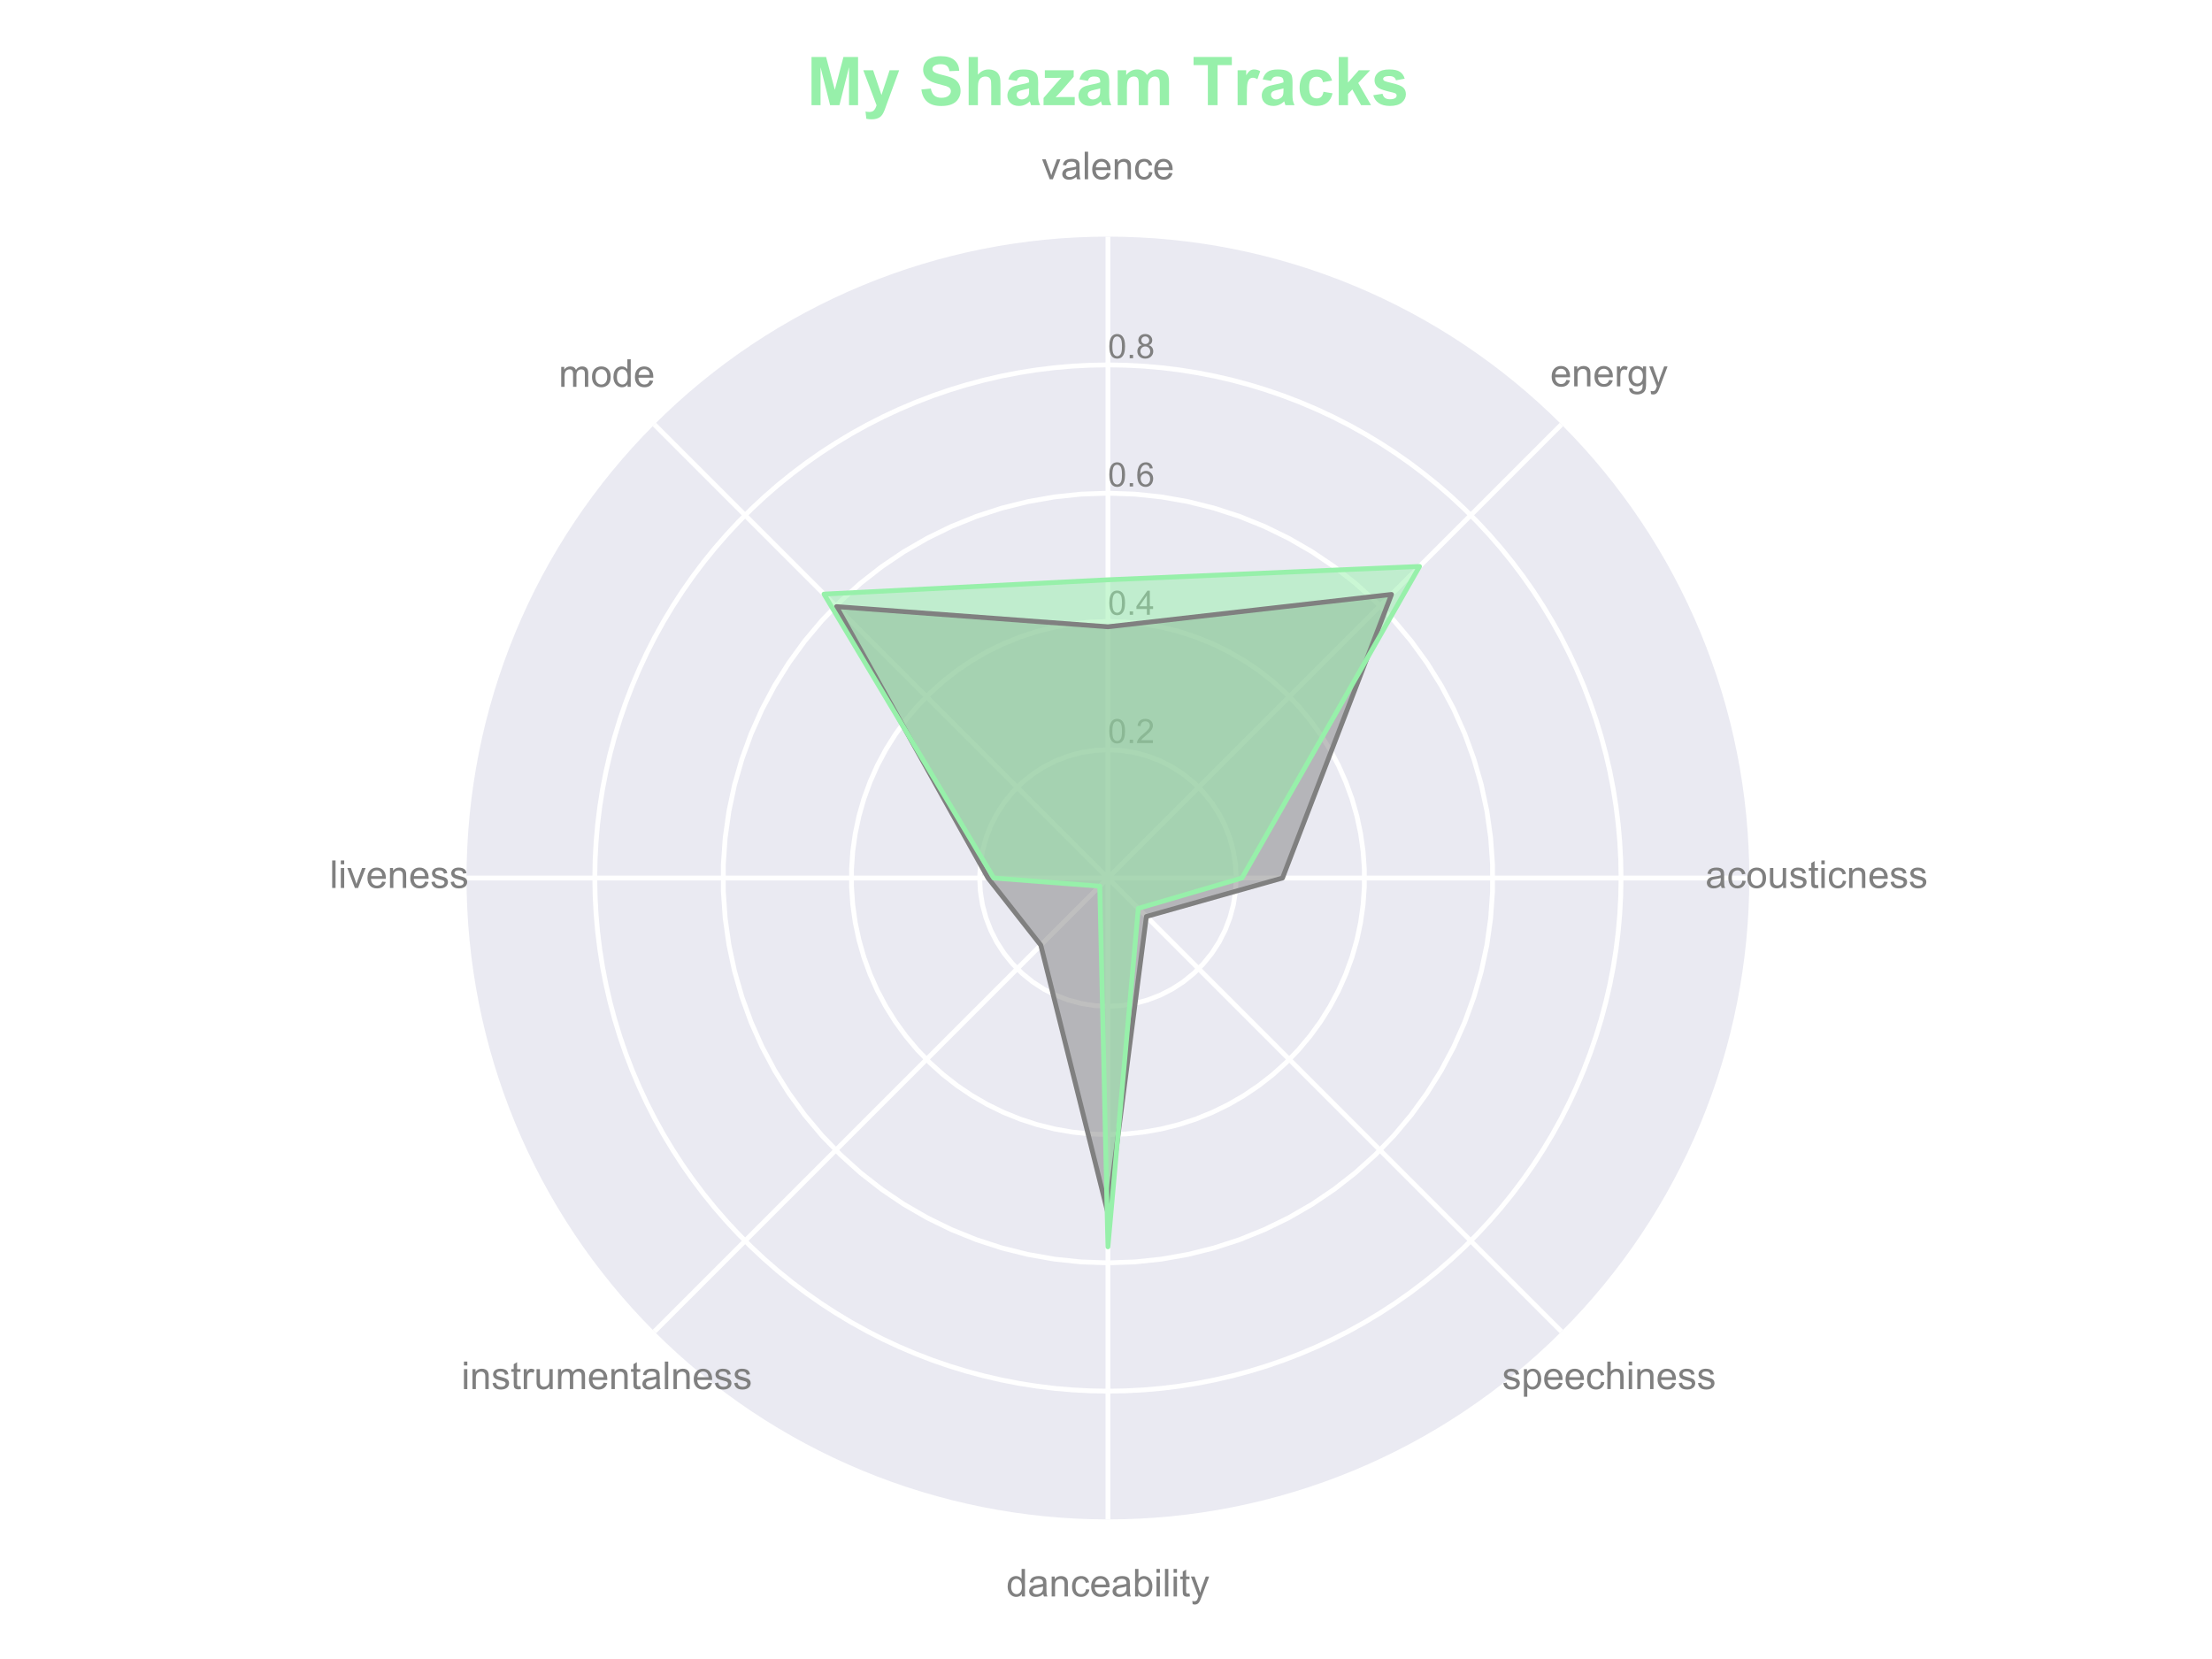 <?xml version="1.0" encoding="utf-8" standalone="no"?>
<!DOCTYPE svg PUBLIC "-//W3C//DTD SVG 1.1//EN"
  "http://www.w3.org/Graphics/SVG/1.1/DTD/svg11.dtd">
<!-- Created with matplotlib (http://matplotlib.org/) -->
<svg height="345pt" version="1.1" viewBox="0 0 460 345" width="460pt" xmlns="http://www.w3.org/2000/svg" xmlns:xlink="http://www.w3.org/1999/xlink">
 <defs>
  <style type="text/css">
*{stroke-linecap:butt;stroke-linejoin:round;}
  </style>
 </defs>
 <g id="figure_1">
  <g id="patch_1">
   <path d="M 0 345.6 
L 460.8 345.6 
L 460.8 0 
L 0 0 
z
" style="fill:#ffffff;"/>
  </g>
  <g id="axes_1">
   <g id="patch_2">
    <path d="M 363.782 182.59 
C 363.782 165.075 360.332 147.729 353.629 131.547 
C 346.926 115.365 337.101 100.66 324.715 88.275 
C 312.33 75.89 297.625 66.064 281.443 59.361 
C 265.261 52.658 247.916 49.208 230.4 49.208 
C 212.884 49.208 195.539 52.658 179.357 59.361 
C 163.175 66.064 148.47 75.89 136.085 88.275 
C 123.699 100.66 113.874 115.365 107.171 131.547 
C 100.468 147.729 97.018 165.075 97.018 182.59 
C 97.018 200.106 100.468 217.451 107.171 233.633 
C 113.874 249.816 123.699 264.52 136.085 276.906 
C 148.47 289.291 163.175 299.116 179.357 305.819 
C 195.539 312.522 212.884 315.972 230.4 315.972 
C 247.916 315.972 265.261 312.522 281.443 305.819 
C 297.625 299.116 312.33 289.291 324.715 276.906 
C 337.101 264.52 346.926 249.816 353.629 233.633 
C 360.332 217.451 363.782 200.106 363.782 182.59 
M 230.4 182.59 
C 230.4 182.59 230.4 182.59 230.4 182.59 
C 230.4 182.59 230.4 182.59 230.4 182.59 
C 230.4 182.59 230.4 182.59 230.4 182.59 
C 230.4 182.59 230.4 182.59 230.4 182.59 
C 230.4 182.59 230.4 182.59 230.4 182.59 
C 230.4 182.59 230.4 182.59 230.4 182.59 
C 230.4 182.59 230.4 182.59 230.4 182.59 
C 230.4 182.59 230.4 182.59 230.4 182.59 
C 230.4 182.59 230.4 182.59 230.4 182.59 
C 230.4 182.59 230.4 182.59 230.4 182.59 
C 230.4 182.59 230.4 182.59 230.4 182.59 
C 230.4 182.59 230.4 182.59 230.4 182.59 
C 230.4 182.59 230.4 182.59 230.4 182.59 
C 230.4 182.59 230.4 182.59 230.4 182.59 
C 230.4 182.59 230.4 182.59 230.4 182.59 
C 230.4 182.59 230.4 182.59 230.4 182.59 
M 363.782 182.59 
z
" style="fill:#eaeaf2;"/>
   </g>
   <g id="matplotlib.axis_1">
    <g id="xtick_1">
     <g id="line2d_1">
      <path clip-path="url(#pa517d26c74)" d="M 230.4 182.59 
L 230.4 49.208 
" style="fill:none;stroke:#ffffff;stroke-linecap:round;"/>
     </g>
     <g id="text_1">
      <!-- valence -->
      <defs>
       <path d="M 21 0 
L 1.266 51.859 
L 10.547 51.859 
L 21.688 20.797 
Q 23.484 15.766 25 10.359 
Q 26.172 14.453 28.266 20.219 
L 39.797 51.859 
L 48.828 51.859 
L 29.203 0 
z
" id="ArialMT-76"/>
       <path d="M 40.438 6.391 
Q 35.547 2.25 31.031 0.531 
Q 26.516 -1.172 21.344 -1.172 
Q 12.797 -1.172 8.203 3 
Q 3.609 7.172 3.609 13.672 
Q 3.609 17.484 5.344 20.625 
Q 7.078 23.781 9.891 25.688 
Q 12.703 27.594 16.219 28.562 
Q 18.797 29.25 24.031 29.891 
Q 34.672 31.156 39.703 32.906 
Q 39.75 34.719 39.75 35.203 
Q 39.75 40.578 37.25 42.781 
Q 33.891 45.75 27.25 45.75 
Q 21.047 45.75 18.094 43.578 
Q 15.141 41.406 13.719 35.891 
L 5.125 37.062 
Q 6.297 42.578 8.984 45.969 
Q 11.672 49.359 16.75 51.188 
Q 21.828 53.031 28.516 53.031 
Q 35.156 53.031 39.297 51.469 
Q 43.453 49.906 45.406 47.531 
Q 47.359 45.172 48.141 41.547 
Q 48.578 39.312 48.578 33.453 
L 48.578 21.734 
Q 48.578 9.469 49.141 6.219 
Q 49.703 2.984 51.375 0 
L 42.188 0 
Q 40.828 2.734 40.438 6.391 
z
M 39.703 26.031 
Q 34.906 24.078 25.344 22.703 
Q 19.922 21.922 17.672 20.938 
Q 15.438 19.969 14.203 18.094 
Q 12.984 16.219 12.984 13.922 
Q 12.984 10.406 15.641 8.062 
Q 18.312 5.719 23.438 5.719 
Q 28.516 5.719 32.469 7.938 
Q 36.422 10.156 38.281 14.016 
Q 39.703 17 39.703 22.797 
z
" id="ArialMT-61"/>
       <path d="M 6.391 0 
L 6.391 71.578 
L 15.188 71.578 
L 15.188 0 
z
" id="ArialMT-6c"/>
       <path d="M 42.094 16.703 
L 51.172 15.578 
Q 49.031 7.625 43.219 3.219 
Q 37.406 -1.172 28.375 -1.172 
Q 17 -1.172 10.328 5.828 
Q 3.656 12.844 3.656 25.484 
Q 3.656 38.578 10.391 45.797 
Q 17.141 53.031 27.875 53.031 
Q 38.281 53.031 44.875 45.953 
Q 51.469 38.875 51.469 26.031 
Q 51.469 25.25 51.422 23.688 
L 12.75 23.688 
Q 13.234 15.141 17.578 10.594 
Q 21.922 6.062 28.422 6.062 
Q 33.25 6.062 36.672 8.594 
Q 40.094 11.141 42.094 16.703 
z
M 13.234 30.906 
L 42.188 30.906 
Q 41.609 37.453 38.875 40.719 
Q 34.672 45.797 27.984 45.797 
Q 21.922 45.797 17.797 41.75 
Q 13.672 37.703 13.234 30.906 
z
" id="ArialMT-65"/>
       <path d="M 6.594 0 
L 6.594 51.859 
L 14.5 51.859 
L 14.5 44.484 
Q 20.219 53.031 31 53.031 
Q 35.688 53.031 39.625 51.344 
Q 43.562 49.656 45.516 46.922 
Q 47.469 44.188 48.25 40.438 
Q 48.734 37.984 48.734 31.891 
L 48.734 0 
L 39.938 0 
L 39.938 31.547 
Q 39.938 36.922 38.906 39.578 
Q 37.891 42.234 35.281 43.812 
Q 32.672 45.406 29.156 45.406 
Q 23.531 45.406 19.453 41.844 
Q 15.375 38.281 15.375 28.328 
L 15.375 0 
z
" id="ArialMT-6e"/>
       <path d="M 40.438 19 
L 49.078 17.875 
Q 47.656 8.938 41.812 3.875 
Q 35.984 -1.172 27.484 -1.172 
Q 16.844 -1.172 10.375 5.781 
Q 3.906 12.75 3.906 25.734 
Q 3.906 34.125 6.688 40.422 
Q 9.469 46.734 15.156 49.875 
Q 20.844 53.031 27.547 53.031 
Q 35.984 53.031 41.359 48.75 
Q 46.734 44.484 48.25 36.625 
L 39.703 35.297 
Q 38.484 40.531 35.375 43.156 
Q 32.281 45.797 27.875 45.797 
Q 21.234 45.797 17.078 41.031 
Q 12.938 36.281 12.938 25.984 
Q 12.938 15.531 16.938 10.797 
Q 20.953 6.062 27.391 6.062 
Q 32.562 6.062 36.031 9.234 
Q 39.5 12.406 40.438 19 
z
" id="ArialMT-63"/>
      </defs>
      <g style="fill:#808080;" transform="translate(216.614 37.276)scale(0.08 -0.08)">
       <use xlink:href="#ArialMT-76"/>
       <use x="50" xlink:href="#ArialMT-61"/>
       <use x="105.615" xlink:href="#ArialMT-6c"/>
       <use x="127.832" xlink:href="#ArialMT-65"/>
       <use x="183.447" xlink:href="#ArialMT-6e"/>
       <use x="239.062" xlink:href="#ArialMT-63"/>
       <use x="289.062" xlink:href="#ArialMT-65"/>
      </g>
     </g>
    </g>
    <g id="xtick_2">
     <g id="line2d_2">
      <path clip-path="url(#pa517d26c74)" d="M 230.4 182.59 
L 324.715 88.275 
" style="fill:none;stroke:#ffffff;stroke-linecap:round;"/>
     </g>
     <g id="text_2">
      <!-- energy -->
      <defs>
       <path d="M 6.5 0 
L 6.5 51.859 
L 14.406 51.859 
L 14.406 44 
Q 17.438 49.516 20 51.266 
Q 22.562 53.031 25.641 53.031 
Q 30.078 53.031 34.672 50.203 
L 31.641 42.047 
Q 28.422 43.953 25.203 43.953 
Q 22.312 43.953 20.016 42.219 
Q 17.719 40.484 16.75 37.406 
Q 15.281 32.719 15.281 27.156 
L 15.281 0 
z
" id="ArialMT-72"/>
       <path d="M 4.984 -4.297 
L 13.531 -5.562 
Q 14.062 -9.516 16.5 -11.328 
Q 19.781 -13.766 25.438 -13.766 
Q 31.547 -13.766 34.859 -11.328 
Q 38.188 -8.891 39.359 -4.5 
Q 40.047 -1.812 39.984 6.781 
Q 34.234 0 25.641 0 
Q 14.938 0 9.078 7.719 
Q 3.219 15.438 3.219 26.219 
Q 3.219 33.641 5.906 39.906 
Q 8.594 46.188 13.688 49.609 
Q 18.797 53.031 25.688 53.031 
Q 34.859 53.031 40.828 45.609 
L 40.828 51.859 
L 48.922 51.859 
L 48.922 7.031 
Q 48.922 -5.078 46.453 -10.125 
Q 44 -15.188 38.641 -18.109 
Q 33.297 -21.047 25.484 -21.047 
Q 16.219 -21.047 10.5 -16.875 
Q 4.781 -12.703 4.984 -4.297 
z
M 12.25 26.859 
Q 12.25 16.656 16.297 11.969 
Q 20.359 7.281 26.469 7.281 
Q 32.516 7.281 36.609 11.938 
Q 40.719 16.609 40.719 26.562 
Q 40.719 36.078 36.5 40.906 
Q 32.281 45.75 26.312 45.75 
Q 20.453 45.75 16.344 40.984 
Q 12.25 36.234 12.25 26.859 
z
" id="ArialMT-67"/>
       <path d="M 6.203 -19.969 
L 5.219 -11.719 
Q 8.109 -12.5 10.25 -12.5 
Q 13.188 -12.5 14.938 -11.516 
Q 16.703 -10.547 17.828 -8.797 
Q 18.656 -7.469 20.516 -2.25 
Q 20.75 -1.516 21.297 -0.094 
L 1.609 51.859 
L 11.078 51.859 
L 21.875 21.828 
Q 23.969 16.109 25.641 9.812 
Q 27.156 15.875 29.25 21.625 
L 40.328 51.859 
L 49.125 51.859 
L 29.391 -0.875 
Q 26.219 -9.422 24.469 -12.641 
Q 22.125 -17 19.094 -19.016 
Q 16.062 -21.047 11.859 -21.047 
Q 9.328 -21.047 6.203 -19.969 
z
" id="ArialMT-79"/>
      </defs>
      <g style="fill:#808080;" transform="translate(322.386 80.35)scale(0.08 -0.08)">
       <use xlink:href="#ArialMT-65"/>
       <use x="55.615" xlink:href="#ArialMT-6e"/>
       <use x="111.23" xlink:href="#ArialMT-65"/>
       <use x="166.846" xlink:href="#ArialMT-72"/>
       <use x="200.146" xlink:href="#ArialMT-67"/>
       <use x="255.762" xlink:href="#ArialMT-79"/>
      </g>
     </g>
    </g>
    <g id="xtick_3">
     <g id="line2d_3">
      <path clip-path="url(#pa517d26c74)" d="M 230.4 182.59 
L 363.782 182.59 
" style="fill:none;stroke:#ffffff;stroke-linecap:round;"/>
     </g>
     <g id="text_3">
      <!-- acousticness -->
      <defs>
       <path d="M 3.328 25.922 
Q 3.328 40.328 11.328 47.266 
Q 18.016 53.031 27.641 53.031 
Q 38.328 53.031 45.109 46.016 
Q 51.906 39.016 51.906 26.656 
Q 51.906 16.656 48.906 10.906 
Q 45.906 5.172 40.156 2 
Q 34.422 -1.172 27.641 -1.172 
Q 16.75 -1.172 10.031 5.812 
Q 3.328 12.797 3.328 25.922 
z
M 12.359 25.922 
Q 12.359 15.969 16.703 11.016 
Q 21.047 6.062 27.641 6.062 
Q 34.188 6.062 38.531 11.031 
Q 42.875 16.016 42.875 26.219 
Q 42.875 35.844 38.5 40.797 
Q 34.125 45.75 27.641 45.75 
Q 21.047 45.75 16.703 40.812 
Q 12.359 35.891 12.359 25.922 
z
" id="ArialMT-6f"/>
       <path d="M 40.578 0 
L 40.578 7.625 
Q 34.516 -1.172 24.125 -1.172 
Q 19.531 -1.172 15.547 0.578 
Q 11.578 2.344 9.641 5 
Q 7.719 7.672 6.938 11.531 
Q 6.391 14.109 6.391 19.734 
L 6.391 51.859 
L 15.188 51.859 
L 15.188 23.094 
Q 15.188 16.219 15.719 13.812 
Q 16.547 10.359 19.234 8.375 
Q 21.922 6.391 25.875 6.391 
Q 29.828 6.391 33.297 8.422 
Q 36.766 10.453 38.203 13.938 
Q 39.656 17.438 39.656 24.078 
L 39.656 51.859 
L 48.438 51.859 
L 48.438 0 
z
" id="ArialMT-75"/>
       <path d="M 3.078 15.484 
L 11.766 16.844 
Q 12.5 11.625 15.844 8.844 
Q 19.188 6.062 25.203 6.062 
Q 31.25 6.062 34.172 8.516 
Q 37.109 10.984 37.109 14.312 
Q 37.109 17.281 34.516 19 
Q 32.719 20.172 25.531 21.969 
Q 15.875 24.422 12.141 26.203 
Q 8.406 27.984 6.469 31.125 
Q 4.547 34.281 4.547 38.094 
Q 4.547 41.547 6.125 44.5 
Q 7.719 47.469 10.453 49.422 
Q 12.5 50.922 16.031 51.969 
Q 19.578 53.031 23.641 53.031 
Q 29.734 53.031 34.344 51.266 
Q 38.969 49.516 41.156 46.5 
Q 43.359 43.5 44.188 38.484 
L 35.594 37.312 
Q 35.016 41.312 32.203 43.547 
Q 29.391 45.797 24.266 45.797 
Q 18.219 45.797 15.625 43.797 
Q 13.031 41.797 13.031 39.109 
Q 13.031 37.406 14.109 36.031 
Q 15.188 34.625 17.484 33.688 
Q 18.797 33.203 25.25 31.453 
Q 34.578 28.953 38.25 27.359 
Q 41.938 25.781 44.031 22.75 
Q 46.141 19.734 46.141 15.234 
Q 46.141 10.844 43.578 6.953 
Q 41.016 3.078 36.172 0.953 
Q 31.344 -1.172 25.25 -1.172 
Q 15.141 -1.172 9.844 3.031 
Q 4.547 7.234 3.078 15.484 
z
" id="ArialMT-73"/>
       <path d="M 25.781 7.859 
L 27.047 0.094 
Q 23.344 -0.688 20.406 -0.688 
Q 15.625 -0.688 12.984 0.828 
Q 10.359 2.344 9.281 4.812 
Q 8.203 7.281 8.203 15.188 
L 8.203 45.016 
L 1.766 45.016 
L 1.766 51.859 
L 8.203 51.859 
L 8.203 64.703 
L 16.938 69.969 
L 16.938 51.859 
L 25.781 51.859 
L 25.781 45.016 
L 16.938 45.016 
L 16.938 14.703 
Q 16.938 10.938 17.406 9.859 
Q 17.875 8.797 18.922 8.156 
Q 19.969 7.516 21.922 7.516 
Q 23.391 7.516 25.781 7.859 
z
" id="ArialMT-74"/>
       <path d="M 6.641 61.469 
L 6.641 71.578 
L 15.438 71.578 
L 15.438 61.469 
z
M 6.641 0 
L 6.641 51.859 
L 15.438 51.859 
L 15.438 0 
z
" id="ArialMT-69"/>
      </defs>
      <g style="fill:#808080;" transform="translate(354.66 184.658)scale(0.08 -0.08)">
       <use xlink:href="#ArialMT-61"/>
       <use x="55.615" xlink:href="#ArialMT-63"/>
       <use x="105.615" xlink:href="#ArialMT-6f"/>
       <use x="161.23" xlink:href="#ArialMT-75"/>
       <use x="216.846" xlink:href="#ArialMT-73"/>
       <use x="266.846" xlink:href="#ArialMT-74"/>
       <use x="294.629" xlink:href="#ArialMT-69"/>
       <use x="316.846" xlink:href="#ArialMT-63"/>
       <use x="366.846" xlink:href="#ArialMT-6e"/>
       <use x="422.461" xlink:href="#ArialMT-65"/>
       <use x="478.076" xlink:href="#ArialMT-73"/>
       <use x="528.076" xlink:href="#ArialMT-73"/>
      </g>
     </g>
    </g>
    <g id="xtick_4">
     <g id="line2d_4">
      <path clip-path="url(#pa517d26c74)" d="M 230.4 182.59 
L 324.715 276.906 
" style="fill:none;stroke:#ffffff;stroke-linecap:round;"/>
     </g>
     <g id="text_4">
      <!-- speechiness -->
      <defs>
       <path d="M 6.594 -19.875 
L 6.594 51.859 
L 14.594 51.859 
L 14.594 45.125 
Q 17.438 49.078 21 51.047 
Q 24.562 53.031 29.641 53.031 
Q 36.281 53.031 41.359 49.609 
Q 46.438 46.188 49.016 39.953 
Q 51.609 33.734 51.609 26.312 
Q 51.609 18.359 48.75 11.984 
Q 45.906 5.609 40.453 2.219 
Q 35.016 -1.172 29 -1.172 
Q 24.609 -1.172 21.109 0.688 
Q 17.625 2.547 15.375 5.375 
L 15.375 -19.875 
z
M 14.547 25.641 
Q 14.547 15.625 18.594 10.844 
Q 22.656 6.062 28.422 6.062 
Q 34.281 6.062 38.453 11.016 
Q 42.625 15.969 42.625 26.375 
Q 42.625 36.281 38.547 41.203 
Q 34.469 46.141 28.812 46.141 
Q 23.188 46.141 18.859 40.891 
Q 14.547 35.641 14.547 25.641 
z
" id="ArialMT-70"/>
       <path d="M 6.594 0 
L 6.594 71.578 
L 15.375 71.578 
L 15.375 45.906 
Q 21.531 53.031 30.906 53.031 
Q 36.672 53.031 40.922 50.75 
Q 45.172 48.484 47 44.484 
Q 48.828 40.484 48.828 32.859 
L 48.828 0 
L 40.047 0 
L 40.047 32.859 
Q 40.047 39.453 37.188 42.453 
Q 34.328 45.453 29.109 45.453 
Q 25.203 45.453 21.75 43.422 
Q 18.312 41.406 16.844 37.938 
Q 15.375 34.469 15.375 28.375 
L 15.375 0 
z
" id="ArialMT-68"/>
      </defs>
      <g style="fill:#808080;" transform="translate(312.38 288.873)scale(0.08 -0.08)">
       <use xlink:href="#ArialMT-73"/>
       <use x="50" xlink:href="#ArialMT-70"/>
       <use x="105.615" xlink:href="#ArialMT-65"/>
       <use x="161.23" xlink:href="#ArialMT-65"/>
       <use x="216.846" xlink:href="#ArialMT-63"/>
       <use x="266.846" xlink:href="#ArialMT-68"/>
       <use x="322.461" xlink:href="#ArialMT-69"/>
       <use x="344.678" xlink:href="#ArialMT-6e"/>
       <use x="400.293" xlink:href="#ArialMT-65"/>
       <use x="455.908" xlink:href="#ArialMT-73"/>
       <use x="505.908" xlink:href="#ArialMT-73"/>
      </g>
     </g>
    </g>
    <g id="xtick_5">
     <g id="line2d_5">
      <path clip-path="url(#pa517d26c74)" d="M 230.4 182.59 
L 230.4 315.972 
" style="fill:none;stroke:#ffffff;stroke-linecap:round;"/>
     </g>
     <g id="text_5">
      <!-- danceability -->
      <defs>
       <path d="M 40.234 0 
L 40.234 6.547 
Q 35.297 -1.172 25.734 -1.172 
Q 19.531 -1.172 14.328 2.25 
Q 9.125 5.672 6.266 11.797 
Q 3.422 17.922 3.422 25.875 
Q 3.422 33.641 6 39.969 
Q 8.594 46.297 13.766 49.656 
Q 18.953 53.031 25.344 53.031 
Q 30.031 53.031 33.688 51.047 
Q 37.359 49.078 39.656 45.906 
L 39.656 71.578 
L 48.391 71.578 
L 48.391 0 
z
M 12.453 25.875 
Q 12.453 15.922 16.641 10.984 
Q 20.844 6.062 26.562 6.062 
Q 32.328 6.062 36.344 10.766 
Q 40.375 15.484 40.375 25.141 
Q 40.375 35.797 36.266 40.766 
Q 32.172 45.75 26.172 45.75 
Q 20.312 45.75 16.375 40.969 
Q 12.453 36.188 12.453 25.875 
z
" id="ArialMT-64"/>
       <path d="M 14.703 0 
L 6.547 0 
L 6.547 71.578 
L 15.328 71.578 
L 15.328 46.047 
Q 20.906 53.031 29.547 53.031 
Q 34.328 53.031 38.594 51.094 
Q 42.875 49.172 45.625 45.672 
Q 48.391 42.188 49.953 37.25 
Q 51.516 32.328 51.516 26.703 
Q 51.516 13.375 44.922 6.094 
Q 38.328 -1.172 29.109 -1.172 
Q 19.922 -1.172 14.703 6.5 
z
M 14.594 26.312 
Q 14.594 17 17.141 12.844 
Q 21.297 6.062 28.375 6.062 
Q 34.125 6.062 38.328 11.062 
Q 42.531 16.062 42.531 25.984 
Q 42.531 36.141 38.5 40.969 
Q 34.469 45.797 28.766 45.797 
Q 23 45.797 18.797 40.797 
Q 14.594 35.797 14.594 26.312 
z
" id="ArialMT-62"/>
      </defs>
      <g style="fill:#808080;" transform="translate(209.276 331.994)scale(0.08 -0.08)">
       <use xlink:href="#ArialMT-64"/>
       <use x="55.615" xlink:href="#ArialMT-61"/>
       <use x="111.23" xlink:href="#ArialMT-6e"/>
       <use x="166.846" xlink:href="#ArialMT-63"/>
       <use x="216.846" xlink:href="#ArialMT-65"/>
       <use x="272.461" xlink:href="#ArialMT-61"/>
       <use x="328.076" xlink:href="#ArialMT-62"/>
       <use x="383.691" xlink:href="#ArialMT-69"/>
       <use x="405.908" xlink:href="#ArialMT-6c"/>
       <use x="428.125" xlink:href="#ArialMT-69"/>
       <use x="450.342" xlink:href="#ArialMT-74"/>
       <use x="478.125" xlink:href="#ArialMT-79"/>
      </g>
     </g>
    </g>
    <g id="xtick_6">
     <g id="line2d_6">
      <path clip-path="url(#pa517d26c74)" d="M 230.4 182.59 
L 136.085 276.906 
" style="fill:none;stroke:#ffffff;stroke-linecap:round;"/>
     </g>
     <g id="text_6">
      <!-- instrumentalness -->
      <defs>
       <path d="M 6.594 0 
L 6.594 51.859 
L 14.453 51.859 
L 14.453 44.578 
Q 16.891 48.391 20.938 50.703 
Q 25 53.031 30.172 53.031 
Q 35.938 53.031 39.625 50.641 
Q 43.312 48.25 44.828 43.953 
Q 50.984 53.031 60.844 53.031 
Q 68.562 53.031 72.703 48.75 
Q 76.859 44.484 76.859 35.594 
L 76.859 0 
L 68.109 0 
L 68.109 32.672 
Q 68.109 37.938 67.25 40.25 
Q 66.406 42.578 64.156 43.984 
Q 61.922 45.406 58.891 45.406 
Q 53.422 45.406 49.797 41.766 
Q 46.188 38.141 46.188 30.125 
L 46.188 0 
L 37.406 0 
L 37.406 33.688 
Q 37.406 39.547 35.25 42.469 
Q 33.109 45.406 28.219 45.406 
Q 24.516 45.406 21.359 43.453 
Q 18.219 41.5 16.797 37.734 
Q 15.375 33.984 15.375 26.906 
L 15.375 0 
z
" id="ArialMT-6d"/>
      </defs>
      <g style="fill:#808080;" transform="translate(95.951 288.873)scale(0.08 -0.08)">
       <use xlink:href="#ArialMT-69"/>
       <use x="22.217" xlink:href="#ArialMT-6e"/>
       <use x="77.832" xlink:href="#ArialMT-73"/>
       <use x="127.832" xlink:href="#ArialMT-74"/>
       <use x="155.615" xlink:href="#ArialMT-72"/>
       <use x="188.916" xlink:href="#ArialMT-75"/>
       <use x="244.531" xlink:href="#ArialMT-6d"/>
       <use x="327.832" xlink:href="#ArialMT-65"/>
       <use x="383.447" xlink:href="#ArialMT-6e"/>
       <use x="439.062" xlink:href="#ArialMT-74"/>
       <use x="466.846" xlink:href="#ArialMT-61"/>
       <use x="522.461" xlink:href="#ArialMT-6c"/>
       <use x="544.678" xlink:href="#ArialMT-6e"/>
       <use x="600.293" xlink:href="#ArialMT-65"/>
       <use x="655.908" xlink:href="#ArialMT-73"/>
       <use x="705.908" xlink:href="#ArialMT-73"/>
      </g>
     </g>
    </g>
    <g id="xtick_7">
     <g id="line2d_7">
      <path clip-path="url(#pa517d26c74)" d="M 230.4 182.59 
L 97.018 182.59 
" style="fill:none;stroke:#ffffff;stroke-linecap:round;"/>
     </g>
     <g id="text_7">
      <!-- liveness -->
      <g style="fill:#808080;" transform="translate(68.567 184.658)scale(0.08 -0.08)">
       <use xlink:href="#ArialMT-6c"/>
       <use x="22.217" xlink:href="#ArialMT-69"/>
       <use x="44.434" xlink:href="#ArialMT-76"/>
       <use x="94.434" xlink:href="#ArialMT-65"/>
       <use x="150.049" xlink:href="#ArialMT-6e"/>
       <use x="205.664" xlink:href="#ArialMT-65"/>
       <use x="261.279" xlink:href="#ArialMT-73"/>
       <use x="311.279" xlink:href="#ArialMT-73"/>
      </g>
     </g>
    </g>
    <g id="xtick_8">
     <g id="line2d_8">
      <path clip-path="url(#pa517d26c74)" d="M 230.4 182.59 
L 136.085 88.275 
" style="fill:none;stroke:#ffffff;stroke-linecap:round;"/>
     </g>
     <g id="text_8">
      <!-- mode -->
      <g style="fill:#808080;" transform="translate(116.18 80.444)scale(0.08 -0.08)">
       <use xlink:href="#ArialMT-6d"/>
       <use x="83.301" xlink:href="#ArialMT-6f"/>
       <use x="138.916" xlink:href="#ArialMT-64"/>
       <use x="194.531" xlink:href="#ArialMT-65"/>
      </g>
     </g>
    </g>
   </g>
   <g id="matplotlib.axis_2">
    <g id="ytick_1">
     <g id="line2d_9">
      <path clip-path="url(#pa517d26c74)" d="M 230.4 155.914 
L 233.188 156.06 
L 235.946 156.497 
L 238.643 157.22 
L 241.25 158.22 
L 243.738 159.488 
L 246.08 161.009 
L 248.25 162.766 
L 250.224 164.74 
L 251.982 166.91 
L 253.502 169.252 
L 254.77 171.74 
L 255.771 174.347 
L 256.493 177.044 
L 256.93 179.802 
L 257.076 182.59 
L 256.93 185.379 
L 256.493 188.137 
L 255.771 190.834 
L 254.77 193.441 
L 253.502 195.929 
L 251.982 198.27 
L 250.224 200.44 
L 248.25 202.415 
L 246.08 204.172 
L 243.738 205.693 
L 241.25 206.96 
L 238.643 207.961 
L 235.946 208.684 
L 233.188 209.121 
L 230.4 209.267 
L 227.612 209.121 
L 224.854 208.684 
L 222.157 207.961 
L 219.55 206.96 
L 217.062 205.693 
L 214.72 204.172 
L 212.55 202.415 
L 210.576 200.44 
L 208.818 198.27 
L 207.298 195.929 
L 206.03 193.441 
L 205.029 190.834 
L 204.307 188.137 
L 203.87 185.379 
L 203.724 182.59 
L 203.87 179.802 
L 204.307 177.044 
L 205.029 174.347 
L 206.03 171.74 
L 207.298 169.252 
L 208.818 166.91 
L 210.576 164.74 
L 212.55 162.766 
L 214.72 161.009 
L 217.062 159.488 
L 219.55 158.22 
L 222.157 157.22 
L 224.854 156.497 
L 227.612 156.06 
L 230.4 155.914 
L 230.4 155.914 
" style="fill:none;stroke:#ffffff;stroke-linecap:round;"/>
     </g>
     <g id="text_9">
      <!-- 0.2 -->
      <defs>
       <path d="M 4.156 35.297 
Q 4.156 48 6.766 55.734 
Q 9.375 63.484 14.516 67.672 
Q 19.672 71.875 27.484 71.875 
Q 33.25 71.875 37.594 69.547 
Q 41.938 67.234 44.766 62.859 
Q 47.609 58.5 49.219 52.219 
Q 50.828 45.953 50.828 35.297 
Q 50.828 22.703 48.234 14.969 
Q 45.656 7.234 40.5 3 
Q 35.359 -1.219 27.484 -1.219 
Q 17.141 -1.219 11.234 6.203 
Q 4.156 15.141 4.156 35.297 
z
M 13.188 35.297 
Q 13.188 17.672 17.312 11.828 
Q 21.438 6 27.484 6 
Q 33.547 6 37.672 11.859 
Q 41.797 17.719 41.797 35.297 
Q 41.797 52.984 37.672 58.781 
Q 33.547 64.594 27.391 64.594 
Q 21.344 64.594 17.719 59.469 
Q 13.188 52.938 13.188 35.297 
z
" id="ArialMT-30"/>
       <path d="M 9.078 0 
L 9.078 10.016 
L 19.094 10.016 
L 19.094 0 
z
" id="ArialMT-2e"/>
       <path d="M 50.344 8.453 
L 50.344 0 
L 3.031 0 
Q 2.938 3.172 4.047 6.109 
Q 5.859 10.938 9.828 15.625 
Q 13.812 20.312 21.344 26.469 
Q 33.016 36.031 37.109 41.625 
Q 41.219 47.219 41.219 52.203 
Q 41.219 57.422 37.469 61 
Q 33.734 64.594 27.734 64.594 
Q 21.391 64.594 17.578 60.781 
Q 13.766 56.984 13.719 50.25 
L 4.688 51.172 
Q 5.609 61.281 11.656 66.578 
Q 17.719 71.875 27.938 71.875 
Q 38.234 71.875 44.234 66.156 
Q 50.25 60.453 50.25 52 
Q 50.25 47.703 48.484 43.547 
Q 46.734 39.406 42.656 34.812 
Q 38.578 30.219 29.109 22.219 
Q 21.188 15.578 18.938 13.203 
Q 16.703 10.844 15.234 8.453 
z
" id="ArialMT-32"/>
      </defs>
      <g style="fill:#808080;" transform="translate(230.4 154.523)scale(0.07 -0.07)">
       <use xlink:href="#ArialMT-30"/>
       <use x="55.615" xlink:href="#ArialMT-2e"/>
       <use x="83.398" xlink:href="#ArialMT-32"/>
      </g>
     </g>
    </g>
    <g id="ytick_2">
     <g id="line2d_10">
      <path clip-path="url(#pa517d26c74)" d="M 230.4 129.237 
L 234.122 129.367 
L 237.825 129.757 
L 241.493 130.403 
L 245.106 131.304 
L 248.648 132.455 
L 252.101 133.85 
L 255.448 135.483 
L 258.673 137.345 
L 261.76 139.427 
L 264.695 141.72 
L 267.462 144.211 
L 270.049 146.89 
L 272.443 149.743 
L 274.632 152.756 
L 276.605 155.914 
L 278.353 159.202 
L 279.868 162.604 
L 281.142 166.103 
L 282.168 169.683 
L 282.942 173.326 
L 283.461 177.013 
L 283.72 180.728 
L 283.72 184.452 
L 283.461 188.167 
L 282.942 191.855 
L 282.168 195.498 
L 281.142 199.077 
L 279.868 202.577 
L 278.353 205.979 
L 276.605 209.267 
L 274.632 212.425 
L 272.443 215.438 
L 270.049 218.29 
L 267.462 220.969 
L 264.695 223.461 
L 261.76 225.754 
L 258.673 227.836 
L 255.448 229.698 
L 252.101 231.331 
L 248.648 232.726 
L 245.106 233.876 
L 241.493 234.777 
L 237.825 235.424 
L 234.122 235.813 
L 230.4 235.943 
L 226.678 235.813 
L 222.975 235.424 
L 219.307 234.777 
L 215.694 233.876 
L 212.152 232.726 
L 208.699 231.331 
L 205.352 229.698 
L 202.127 227.836 
L 199.04 225.754 
L 196.105 223.461 
L 193.338 220.969 
L 190.751 218.29 
L 188.357 215.438 
L 186.168 212.425 
L 184.195 209.267 
L 182.447 205.979 
L 180.932 202.577 
L 179.658 199.077 
L 178.632 195.498 
L 177.858 191.855 
L 177.339 188.167 
L 177.08 184.452 
L 177.08 180.728 
L 177.339 177.013 
L 177.858 173.326 
L 178.632 169.683 
L 179.658 166.103 
L 180.932 162.604 
L 182.447 159.202 
L 184.195 155.914 
L 186.168 152.756 
L 188.357 149.743 
L 190.751 146.89 
L 193.338 144.211 
L 196.105 141.72 
L 199.04 139.427 
L 202.127 137.345 
L 205.352 135.483 
L 208.699 133.85 
L 212.152 132.455 
L 215.694 131.304 
L 219.307 130.403 
L 222.975 129.757 
L 226.678 129.367 
L 230.4 129.237 
L 230.4 129.237 
" style="fill:none;stroke:#ffffff;stroke-linecap:round;"/>
     </g>
     <g id="text_10">
      <!-- 0.4 -->
      <defs>
       <path d="M 32.328 0 
L 32.328 17.141 
L 1.266 17.141 
L 1.266 25.203 
L 33.938 71.578 
L 41.109 71.578 
L 41.109 25.203 
L 50.781 25.203 
L 50.781 17.141 
L 41.109 17.141 
L 41.109 0 
z
M 32.328 25.203 
L 32.328 57.469 
L 9.906 25.203 
z
" id="ArialMT-34"/>
      </defs>
      <g style="fill:#808080;" transform="translate(230.4 127.846)scale(0.07 -0.07)">
       <use xlink:href="#ArialMT-30"/>
       <use x="55.615" xlink:href="#ArialMT-2e"/>
       <use x="83.398" xlink:href="#ArialMT-34"/>
      </g>
     </g>
    </g>
    <g id="ytick_3">
     <g id="line2d_11">
      <path clip-path="url(#pa517d26c74)" d="M 230.4 102.561 
L 235.983 102.756 
L 241.538 103.34 
L 247.039 104.31 
L 252.459 105.661 
L 257.772 107.387 
L 262.951 109.48 
L 267.971 111.929 
L 272.809 114.722 
L 277.44 117.845 
L 281.842 121.284 
L 285.993 125.022 
L 289.873 129.04 
L 293.464 133.319 
L 296.747 137.839 
L 299.707 142.576 
L 302.33 147.508 
L 304.602 152.611 
L 306.512 157.86 
L 308.052 163.229 
L 309.213 168.693 
L 309.991 174.225 
L 310.381 179.797 
L 310.381 185.383 
L 309.991 190.956 
L 309.213 196.487 
L 308.052 201.951 
L 306.512 207.321 
L 304.602 212.57 
L 302.33 217.673 
L 299.707 222.605 
L 296.747 227.342 
L 293.464 231.861 
L 289.873 236.14 
L 285.993 240.159 
L 281.842 243.896 
L 277.44 247.335 
L 272.809 250.459 
L 267.971 253.252 
L 262.951 255.701 
L 257.772 257.793 
L 252.459 259.519 
L 247.039 260.871 
L 241.538 261.841 
L 235.983 262.425 
L 230.4 262.62 
L 224.817 262.425 
L 219.262 261.841 
L 213.761 260.871 
L 208.341 259.519 
L 203.028 257.793 
L 197.849 255.701 
L 192.829 253.252 
L 187.991 250.459 
L 183.36 247.335 
L 178.958 243.896 
L 174.807 240.159 
L 170.927 236.14 
L 167.336 231.861 
L 164.053 227.342 
L 161.093 222.605 
L 158.47 217.673 
L 156.198 212.57 
L 154.288 207.321 
L 152.748 201.951 
L 151.587 196.487 
L 150.809 190.956 
L 150.419 185.383 
L 150.419 179.797 
L 150.809 174.225 
L 151.587 168.693 
L 152.748 163.229 
L 154.288 157.86 
L 156.198 152.611 
L 158.47 147.508 
L 161.093 142.576 
L 164.053 137.839 
L 167.336 133.319 
L 170.927 129.04 
L 174.807 125.022 
L 178.958 121.284 
L 183.36 117.845 
L 187.991 114.722 
L 192.829 111.929 
L 197.849 109.48 
L 203.028 107.387 
L 208.341 105.661 
L 213.761 104.31 
L 219.262 103.34 
L 224.817 102.756 
L 230.4 102.561 
L 230.4 102.561 
" style="fill:none;stroke:#ffffff;stroke-linecap:round;"/>
     </g>
     <g id="text_11">
      <!-- 0.6 -->
      <defs>
       <path d="M 49.75 54.047 
L 41.016 53.375 
Q 39.844 58.547 37.703 60.891 
Q 34.125 64.656 28.906 64.656 
Q 24.703 64.656 21.531 62.312 
Q 17.391 59.281 14.984 53.469 
Q 12.594 47.656 12.5 36.922 
Q 15.672 41.75 20.266 44.094 
Q 24.859 46.438 29.891 46.438 
Q 38.672 46.438 44.844 39.969 
Q 51.031 33.5 51.031 23.25 
Q 51.031 16.5 48.125 10.719 
Q 45.219 4.938 40.141 1.859 
Q 35.062 -1.219 28.609 -1.219 
Q 17.625 -1.219 10.688 6.859 
Q 3.766 14.938 3.766 33.5 
Q 3.766 54.25 11.422 63.672 
Q 18.109 71.875 29.438 71.875 
Q 37.891 71.875 43.281 67.141 
Q 48.688 62.406 49.75 54.047 
z
M 13.875 23.188 
Q 13.875 18.656 15.797 14.5 
Q 17.719 10.359 21.188 8.172 
Q 24.656 6 28.469 6 
Q 34.031 6 38.031 10.484 
Q 42.047 14.984 42.047 22.703 
Q 42.047 30.125 38.078 34.391 
Q 34.125 38.672 28.125 38.672 
Q 22.172 38.672 18.016 34.391 
Q 13.875 30.125 13.875 23.188 
z
" id="ArialMT-36"/>
      </defs>
      <g style="fill:#808080;" transform="translate(230.4 101.17)scale(0.07 -0.07)">
       <use xlink:href="#ArialMT-30"/>
       <use x="55.615" xlink:href="#ArialMT-2e"/>
       <use x="83.398" xlink:href="#ArialMT-36"/>
      </g>
     </g>
    </g>
    <g id="ytick_4">
     <g id="line2d_12">
      <path clip-path="url(#pa517d26c74)" d="M 230.4 75.885 
L 234.124 75.95 
L 237.843 76.145 
L 241.554 76.469 
L 245.251 76.923 
L 248.929 77.506 
L 252.585 78.216 
L 256.214 79.054 
L 259.812 80.018 
L 263.374 81.107 
L 266.895 82.32 
L 270.373 83.655 
L 273.801 85.11 
L 277.177 86.684 
L 280.495 88.375 
L 283.753 90.18 
L 286.945 92.099 
L 290.069 94.127 
L 293.12 96.264 
L 296.095 98.505 
L 298.989 100.849 
L 301.8 103.293 
L 304.524 105.833 
L 307.158 108.466 
L 309.698 111.19 
L 312.141 114.001 
L 314.485 116.896 
L 316.727 119.87 
L 318.863 122.921 
L 320.892 126.045 
L 322.81 129.237 
L 324.616 132.495 
L 326.306 135.814 
L 327.88 139.189 
L 329.336 142.618 
L 330.671 146.095 
L 331.883 149.616 
L 332.972 153.178 
L 333.936 156.776 
L 334.774 160.405 
L 335.485 164.061 
L 336.067 167.74 
L 336.521 171.437 
L 336.846 175.147 
L 337.041 178.866 
L 337.106 182.59 
L 337.041 186.314 
L 336.846 190.034 
L 336.521 193.744 
L 336.067 197.441 
L 335.485 201.12 
L 334.774 204.776 
L 333.936 208.405 
L 332.972 212.002 
L 331.883 215.564 
L 330.671 219.086 
L 329.336 222.563 
L 327.88 225.991 
L 326.306 229.367 
L 324.616 232.686 
L 322.81 235.943 
L 320.892 239.136 
L 318.863 242.259 
L 316.727 245.31 
L 314.485 248.285 
L 312.141 251.179 
L 309.698 253.99 
L 307.158 256.714 
L 304.524 259.348 
L 301.8 261.888 
L 298.989 264.332 
L 296.095 266.676 
L 293.12 268.917 
L 290.069 271.053 
L 286.945 273.082 
L 283.753 275 
L 280.495 276.806 
L 277.177 278.497 
L 273.801 280.071 
L 270.373 281.526 
L 266.895 282.861 
L 263.374 284.073 
L 259.812 285.162 
L 256.214 286.126 
L 252.585 286.964 
L 248.929 287.675 
L 245.251 288.258 
L 241.554 288.711 
L 237.843 289.036 
L 234.124 289.231 
L 230.4 289.296 
L 226.676 289.231 
L 222.957 289.036 
L 219.246 288.711 
L 215.549 288.258 
L 211.871 287.675 
L 208.215 286.964 
L 204.586 286.126 
L 200.988 285.162 
L 197.426 284.073 
L 193.905 282.861 
L 190.427 281.526 
L 186.999 280.071 
L 183.623 278.497 
L 180.305 276.806 
L 177.047 275 
L 173.855 273.082 
L 170.731 271.053 
L 167.68 268.917 
L 164.705 266.676 
L 161.811 264.332 
L 159 261.888 
L 156.276 259.348 
L 153.642 256.714 
L 151.102 253.99 
L 148.659 251.179 
L 146.315 248.285 
L 144.073 245.31 
L 141.937 242.259 
L 139.908 239.136 
L 137.99 235.943 
L 136.184 232.686 
L 134.494 229.367 
L 132.92 225.991 
L 131.464 222.563 
L 130.129 219.086 
L 128.917 215.564 
L 127.828 212.002 
L 126.864 208.405 
L 126.026 204.776 
L 125.315 201.12 
L 124.733 197.441 
L 124.279 193.744 
L 123.954 190.034 
L 123.759 186.314 
L 123.694 182.59 
L 123.759 178.866 
L 123.954 175.147 
L 124.279 171.437 
L 124.733 167.74 
L 125.315 164.061 
L 126.026 160.405 
L 126.864 156.776 
L 127.828 153.178 
L 128.917 149.616 
L 130.129 146.095 
L 131.464 142.618 
L 132.92 139.189 
L 134.494 135.814 
L 136.184 132.495 
L 137.99 129.237 
L 139.908 126.045 
L 141.937 122.921 
L 144.073 119.87 
L 146.315 116.896 
L 148.659 114.001 
L 151.102 111.19 
L 153.642 108.466 
L 156.276 105.833 
L 159 103.293 
L 161.811 100.849 
L 164.705 98.505 
L 167.68 96.264 
L 170.731 94.127 
L 173.855 92.099 
L 177.047 90.18 
L 180.305 88.375 
L 183.623 86.684 
L 186.999 85.11 
L 190.427 83.655 
L 193.905 82.32 
L 197.426 81.107 
L 200.988 80.018 
L 204.586 79.054 
L 208.215 78.216 
L 211.871 77.506 
L 215.549 76.923 
L 219.246 76.469 
L 222.957 76.145 
L 226.676 75.95 
L 230.4 75.885 
L 230.4 75.885 
" style="fill:none;stroke:#ffffff;stroke-linecap:round;"/>
     </g>
     <g id="text_12">
      <!-- 0.8 -->
      <defs>
       <path d="M 17.672 38.812 
Q 12.203 40.828 9.562 44.531 
Q 6.938 48.25 6.938 53.422 
Q 6.938 61.234 12.547 66.547 
Q 18.172 71.875 27.484 71.875 
Q 36.859 71.875 42.578 66.422 
Q 48.297 60.984 48.297 53.172 
Q 48.297 48.188 45.672 44.5 
Q 43.062 40.828 37.75 38.812 
Q 44.344 36.672 47.781 31.875 
Q 51.219 27.094 51.219 20.453 
Q 51.219 11.281 44.719 5.031 
Q 38.234 -1.219 27.641 -1.219 
Q 17.047 -1.219 10.547 5.047 
Q 4.047 11.328 4.047 20.703 
Q 4.047 27.688 7.594 32.391 
Q 11.141 37.109 17.672 38.812 
z
M 15.922 53.719 
Q 15.922 48.641 19.188 45.406 
Q 22.469 42.188 27.688 42.188 
Q 32.766 42.188 36.016 45.375 
Q 39.266 48.578 39.266 53.219 
Q 39.266 58.062 35.906 61.359 
Q 32.562 64.656 27.594 64.656 
Q 22.562 64.656 19.234 61.422 
Q 15.922 58.203 15.922 53.719 
z
M 13.094 20.656 
Q 13.094 16.891 14.875 13.375 
Q 16.656 9.859 20.172 7.922 
Q 23.688 6 27.734 6 
Q 34.031 6 38.125 10.047 
Q 42.234 14.109 42.234 20.359 
Q 42.234 26.703 38.016 30.859 
Q 33.797 35.016 27.438 35.016 
Q 21.234 35.016 17.156 30.906 
Q 13.094 26.812 13.094 20.656 
z
" id="ArialMT-38"/>
      </defs>
      <g style="fill:#808080;" transform="translate(230.4 74.493)scale(0.07 -0.07)">
       <use xlink:href="#ArialMT-30"/>
       <use x="55.615" xlink:href="#ArialMT-2e"/>
       <use x="83.398" xlink:href="#ArialMT-38"/>
      </g>
     </g>
    </g>
   </g>
   <g id="patch_3">
    <path clip-path="url(#pa517d26c74)" d="M 230.4 130.343 
L 289.374 123.616 
L 266.704 182.59 
L 238.4 190.59 
L 230.4 252.306 
L 216.438 196.552 
L 205.467 182.59 
L 173.959 126.149 
z
" style="fill:#808080;opacity:0.5;stroke:#808080;stroke-linejoin:miter;stroke-width:0.3;"/>
   </g>
   <g id="patch_4">
    <path clip-path="url(#pa517d26c74)" d="M 230.4 120.568 
L 295.195 117.796 
L 258.277 182.59 
L 236.719 188.909 
L 230.4 259.285 
L 228.702 184.288 
L 206.658 182.59 
L 171.359 123.549 
z
" style="fill:#97f0aa;opacity:0.5;stroke:#97f0aa;stroke-linejoin:miter;stroke-width:0.3;"/>
   </g>
   <g id="line2d_13">
    <path clip-path="url(#pa517d26c74)" d="M 230.4 130.343 
L 289.374 123.616 
L 266.704 182.59 
L 238.4 190.59 
L 230.4 252.306 
L 216.438 196.552 
L 205.467 182.59 
L 173.959 126.149 
L 230.4 130.343 
" style="fill:none;stroke:#808080;stroke-linecap:round;"/>
   </g>
   <g id="line2d_14">
    <path clip-path="url(#pa517d26c74)" d="M 230.4 120.568 
L 295.195 117.796 
L 258.277 182.59 
L 236.719 188.909 
L 230.4 259.285 
L 228.702 184.288 
L 206.658 182.59 
L 171.359 123.549 
L 230.4 120.568 
" style="fill:none;stroke:#97f0aa;stroke-linecap:round;"/>
   </g>
   <g id="patch_5">
    <path d="M 230.4 49.208 
C 212.884 49.208 195.539 52.658 179.357 59.361 
C 163.175 66.064 148.47 75.89 136.085 88.275 
C 123.699 100.66 113.874 115.365 107.171 131.547 
C 100.468 147.729 97.018 165.075 97.018 182.59 
C 97.018 200.106 100.468 217.451 107.171 233.633 
C 113.874 249.816 123.699 264.52 136.085 276.906 
C 148.47 289.291 163.175 299.116 179.357 305.819 
C 195.539 312.522 212.884 315.972 230.4 315.972 
C 247.916 315.972 265.261 312.522 281.443 305.819 
C 297.625 299.116 312.33 289.291 324.715 276.906 
C 337.101 264.52 346.926 249.816 353.629 233.633 
C 360.332 217.451 363.782 200.106 363.782 182.59 
C 363.782 165.075 360.332 147.729 353.629 131.547 
C 346.926 115.365 337.101 100.66 324.715 88.275 
C 312.33 75.89 297.625 66.064 281.443 59.361 
C 265.261 52.658 247.916 49.208 230.4 49.208 
" style="fill:none;"/>
   </g>
   <g id="text_13">
    <!-- My Shazam Tracks -->
    <defs>
     <path d="M 7.078 0 
L 7.078 71.578 
L 28.719 71.578 
L 41.703 22.75 
L 54.547 71.578 
L 76.219 71.578 
L 76.219 0 
L 62.797 0 
L 62.797 56.344 
L 48.578 0 
L 34.672 0 
L 20.516 56.344 
L 20.516 0 
z
" id="Arial-BoldMT-4d"/>
     <path d="M 0.688 51.859 
L 15.281 51.859 
L 27.688 15.047 
L 39.797 51.859 
L 54 51.859 
L 35.688 1.953 
L 32.422 -7.078 
Q 30.609 -11.625 28.969 -14.016 
Q 27.344 -16.406 25.219 -17.891 
Q 23.094 -19.391 19.984 -20.219 
Q 16.891 -21.047 12.984 -21.047 
Q 9.031 -21.047 5.219 -20.219 
L 4 -9.469 
Q 7.234 -10.109 9.812 -10.109 
Q 14.594 -10.109 16.891 -7.297 
Q 19.188 -4.5 20.406 -0.141 
z
" id="Arial-BoldMT-79"/>
     <path id="Arial-BoldMT-20"/>
     <path d="M 3.609 23.297 
L 17.672 24.656 
Q 18.953 17.578 22.828 14.25 
Q 26.703 10.938 33.297 10.938 
Q 40.281 10.938 43.812 13.891 
Q 47.359 16.844 47.359 20.797 
Q 47.359 23.344 45.875 25.125 
Q 44.391 26.906 40.672 28.219 
Q 38.141 29.109 29.109 31.344 
Q 17.484 34.234 12.797 38.422 
Q 6.203 44.344 6.203 52.828 
Q 6.203 58.297 9.297 63.062 
Q 12.406 67.828 18.234 70.312 
Q 24.078 72.797 32.328 72.797 
Q 45.797 72.797 52.609 66.891 
Q 59.422 60.984 59.766 51.125 
L 45.312 50.484 
Q 44.391 56 41.328 58.422 
Q 38.281 60.844 32.172 60.844 
Q 25.875 60.844 22.312 58.25 
Q 20.016 56.594 20.016 53.812 
Q 20.016 51.266 22.172 49.469 
Q 24.906 47.172 35.453 44.672 
Q 46 42.188 51.047 39.516 
Q 56.109 36.859 58.953 32.25 
Q 61.812 27.641 61.812 20.844 
Q 61.812 14.703 58.391 9.328 
Q 54.984 3.953 48.734 1.344 
Q 42.484 -1.266 33.156 -1.266 
Q 19.578 -1.266 12.297 5 
Q 5.031 11.281 3.609 23.297 
z
" id="Arial-BoldMT-53"/>
     <path d="M 20.844 71.578 
L 20.844 45.266 
Q 27.484 53.031 36.719 53.031 
Q 41.453 53.031 45.266 51.266 
Q 49.078 49.516 51 46.781 
Q 52.938 44.047 53.641 40.719 
Q 54.344 37.406 54.344 30.422 
L 54.344 0 
L 40.625 0 
L 40.625 27.391 
Q 40.625 35.547 39.844 37.734 
Q 39.062 39.938 37.078 41.234 
Q 35.109 42.531 32.125 42.531 
Q 28.719 42.531 26.031 40.859 
Q 23.344 39.203 22.094 35.859 
Q 20.844 32.516 20.844 25.984 
L 20.844 0 
L 7.125 0 
L 7.125 71.578 
z
" id="Arial-BoldMT-68"/>
     <path d="M 17.438 36.031 
L 4.984 38.281 
Q 7.078 45.797 12.203 49.406 
Q 17.328 53.031 27.438 53.031 
Q 36.625 53.031 41.109 50.859 
Q 45.609 48.688 47.438 45.344 
Q 49.266 42 49.266 33.062 
L 49.125 17.047 
Q 49.125 10.203 49.781 6.953 
Q 50.438 3.719 52.25 0 
L 38.672 0 
Q 38.141 1.375 37.359 4.047 
Q 37.016 5.281 36.859 5.672 
Q 33.344 2.25 29.344 0.531 
Q 25.344 -1.172 20.797 -1.172 
Q 12.797 -1.172 8.172 3.172 
Q 3.562 7.516 3.562 14.156 
Q 3.562 18.562 5.656 22 
Q 7.766 25.438 11.547 27.266 
Q 15.328 29.109 22.469 30.469 
Q 32.078 32.281 35.797 33.844 
L 35.797 35.203 
Q 35.797 39.156 33.844 40.844 
Q 31.891 42.531 26.469 42.531 
Q 22.797 42.531 20.75 41.094 
Q 18.703 39.656 17.438 36.031 
z
M 35.797 24.906 
Q 33.156 24.031 27.438 22.797 
Q 21.734 21.578 19.969 20.406 
Q 17.281 18.5 17.281 15.578 
Q 17.281 12.703 19.422 10.594 
Q 21.578 8.5 24.906 8.5 
Q 28.609 8.5 31.984 10.938 
Q 34.469 12.797 35.25 15.484 
Q 35.797 17.234 35.797 22.172 
z
" id="Arial-BoldMT-61"/>
     <path d="M 1.656 0 
L 1.656 10.688 
L 21.094 33.016 
Q 25.875 38.484 28.172 40.766 
Q 25.781 40.625 21.875 40.578 
L 3.562 40.484 
L 3.562 51.859 
L 46.438 51.859 
L 46.438 42.141 
L 26.609 19.281 
L 19.625 11.719 
Q 25.344 12.062 26.703 12.062 
L 47.953 12.062 
L 47.953 0 
z
" id="Arial-BoldMT-7a"/>
     <path d="M 6.156 51.859 
L 18.797 51.859 
L 18.797 44.781 
Q 25.594 53.031 34.969 53.031 
Q 39.938 53.031 43.594 50.969 
Q 47.266 48.922 49.609 44.781 
Q 53.031 48.922 56.984 50.969 
Q 60.938 53.031 65.438 53.031 
Q 71.141 53.031 75.094 50.703 
Q 79.047 48.391 81 43.891 
Q 82.422 40.578 82.422 33.156 
L 82.422 0 
L 68.703 0 
L 68.703 29.641 
Q 68.703 37.359 67.281 39.594 
Q 65.375 42.531 61.422 42.531 
Q 58.547 42.531 56 40.766 
Q 53.469 39.016 52.344 35.625 
Q 51.219 32.234 51.219 24.906 
L 51.219 0 
L 37.5 0 
L 37.5 28.422 
Q 37.5 35.984 36.766 38.172 
Q 36.031 40.375 34.484 41.453 
Q 32.953 42.531 30.328 42.531 
Q 27.156 42.531 24.609 40.812 
Q 22.078 39.109 20.969 35.891 
Q 19.875 32.672 19.875 25.203 
L 19.875 0 
L 6.156 0 
z
" id="Arial-BoldMT-6d"/>
     <path d="M 23.391 0 
L 23.391 59.469 
L 2.156 59.469 
L 2.156 71.578 
L 59.031 71.578 
L 59.031 59.469 
L 37.844 59.469 
L 37.844 0 
z
" id="Arial-BoldMT-54"/>
     <path d="M 20.312 0 
L 6.594 0 
L 6.594 51.859 
L 19.344 51.859 
L 19.344 44.484 
Q 22.609 49.703 25.219 51.359 
Q 27.828 53.031 31.156 53.031 
Q 35.844 53.031 40.188 50.438 
L 35.938 38.484 
Q 32.469 40.719 29.5 40.719 
Q 26.609 40.719 24.609 39.125 
Q 22.609 37.547 21.453 33.391 
Q 20.312 29.25 20.312 16.016 
z
" id="Arial-BoldMT-72"/>
     <path d="M 52.391 36.531 
L 38.875 34.078 
Q 38.188 38.141 35.766 40.188 
Q 33.344 42.234 29.5 42.234 
Q 24.359 42.234 21.312 38.688 
Q 18.266 35.156 18.266 26.859 
Q 18.266 17.625 21.359 13.812 
Q 24.469 10.016 29.688 10.016 
Q 33.594 10.016 36.078 12.234 
Q 38.578 14.453 39.594 19.875 
L 53.078 17.578 
Q 50.984 8.297 45.016 3.562 
Q 39.062 -1.172 29.047 -1.172 
Q 17.672 -1.172 10.906 6 
Q 4.156 13.188 4.156 25.875 
Q 4.156 38.719 10.938 45.875 
Q 17.719 53.031 29.297 53.031 
Q 38.766 53.031 44.359 48.953 
Q 49.953 44.875 52.391 36.531 
z
" id="Arial-BoldMT-63"/>
     <path d="M 6.688 0 
L 6.688 71.578 
L 20.406 71.578 
L 20.406 33.594 
L 36.469 51.859 
L 53.375 51.859 
L 35.641 32.906 
L 54.641 0 
L 39.844 0 
L 26.812 23.297 
L 20.406 16.609 
L 20.406 0 
z
" id="Arial-BoldMT-6b"/>
     <path d="M 2.344 14.797 
L 16.109 16.891 
Q 17 12.891 19.672 10.812 
Q 22.359 8.734 27.203 8.734 
Q 32.516 8.734 35.203 10.688 
Q 37.016 12.062 37.016 14.359 
Q 37.016 15.922 36.031 16.938 
Q 35.016 17.922 31.453 18.75 
Q 14.844 22.406 10.406 25.438 
Q 4.25 29.641 4.25 37.109 
Q 4.25 43.844 9.562 48.438 
Q 14.891 53.031 26.078 53.031 
Q 36.719 53.031 41.891 49.562 
Q 47.078 46.094 49.031 39.312 
L 36.078 36.922 
Q 35.25 39.938 32.922 41.547 
Q 30.609 43.172 26.312 43.172 
Q 20.906 43.172 18.562 41.656 
Q 17 40.578 17 38.875 
Q 17 37.406 18.359 36.375 
Q 20.219 35.016 31.172 32.516 
Q 42.141 30.031 46.484 26.422 
Q 50.781 22.75 50.781 16.219 
Q 50.781 9.078 44.828 3.953 
Q 38.875 -1.172 27.203 -1.172 
Q 16.609 -1.172 10.422 3.125 
Q 4.25 7.422 2.344 14.797 
z
" id="Arial-BoldMT-73"/>
    </defs>
    <g style="fill:#97f0aa;" transform="translate(167.768 21.867)scale(0.14 -0.14)">
     <use xlink:href="#Arial-BoldMT-4d"/>
     <use x="83.301" xlink:href="#Arial-BoldMT-79"/>
     <use x="138.916" xlink:href="#Arial-BoldMT-20"/>
     <use x="166.699" xlink:href="#Arial-BoldMT-53"/>
     <use x="233.398" xlink:href="#Arial-BoldMT-68"/>
     <use x="294.482" xlink:href="#Arial-BoldMT-61"/>
     <use x="350.098" xlink:href="#Arial-BoldMT-7a"/>
     <use x="400.098" xlink:href="#Arial-BoldMT-61"/>
     <use x="455.713" xlink:href="#Arial-BoldMT-6d"/>
     <use x="544.629" xlink:href="#Arial-BoldMT-20"/>
     <use x="572.412" xlink:href="#Arial-BoldMT-54"/>
     <use x="633.418" xlink:href="#Arial-BoldMT-72"/>
     <use x="672.334" xlink:href="#Arial-BoldMT-61"/>
     <use x="727.949" xlink:href="#Arial-BoldMT-63"/>
     <use x="783.564" xlink:href="#Arial-BoldMT-6b"/>
     <use x="839.18" xlink:href="#Arial-BoldMT-73"/>
    </g>
   </g>
  </g>
 </g>
 <defs>
  <clipPath id="pa517d26c74">
   <path d="M 363.782 182.59 
C 363.782 165.075 360.332 147.729 353.629 131.547 
C 346.926 115.365 337.101 100.66 324.715 88.275 
C 312.33 75.89 297.625 66.064 281.443 59.361 
C 265.261 52.658 247.916 49.208 230.4 49.208 
C 212.884 49.208 195.539 52.658 179.357 59.361 
C 163.175 66.064 148.47 75.89 136.085 88.275 
C 123.699 100.66 113.874 115.365 107.171 131.547 
C 100.468 147.729 97.018 165.075 97.018 182.59 
C 97.018 200.106 100.468 217.451 107.171 233.633 
C 113.874 249.816 123.699 264.52 136.085 276.906 
C 148.47 289.291 163.175 299.116 179.357 305.819 
C 195.539 312.522 212.884 315.972 230.4 315.972 
C 247.916 315.972 265.261 312.522 281.443 305.819 
C 297.625 299.116 312.33 289.291 324.715 276.906 
C 337.101 264.52 346.926 249.816 353.629 233.633 
C 360.332 217.451 363.782 200.106 363.782 182.59 
M 230.4 182.59 
C 230.4 182.59 230.4 182.59 230.4 182.59 
C 230.4 182.59 230.4 182.59 230.4 182.59 
C 230.4 182.59 230.4 182.59 230.4 182.59 
C 230.4 182.59 230.4 182.59 230.4 182.59 
C 230.4 182.59 230.4 182.59 230.4 182.59 
C 230.4 182.59 230.4 182.59 230.4 182.59 
C 230.4 182.59 230.4 182.59 230.4 182.59 
C 230.4 182.59 230.4 182.59 230.4 182.59 
C 230.4 182.59 230.4 182.59 230.4 182.59 
C 230.4 182.59 230.4 182.59 230.4 182.59 
C 230.4 182.59 230.4 182.59 230.4 182.59 
C 230.4 182.59 230.4 182.59 230.4 182.59 
C 230.4 182.59 230.4 182.59 230.4 182.59 
C 230.4 182.59 230.4 182.59 230.4 182.59 
C 230.4 182.59 230.4 182.59 230.4 182.59 
C 230.4 182.59 230.4 182.59 230.4 182.59 
M 363.782 182.59 
z
"/>
  </clipPath>
 </defs>
</svg>
